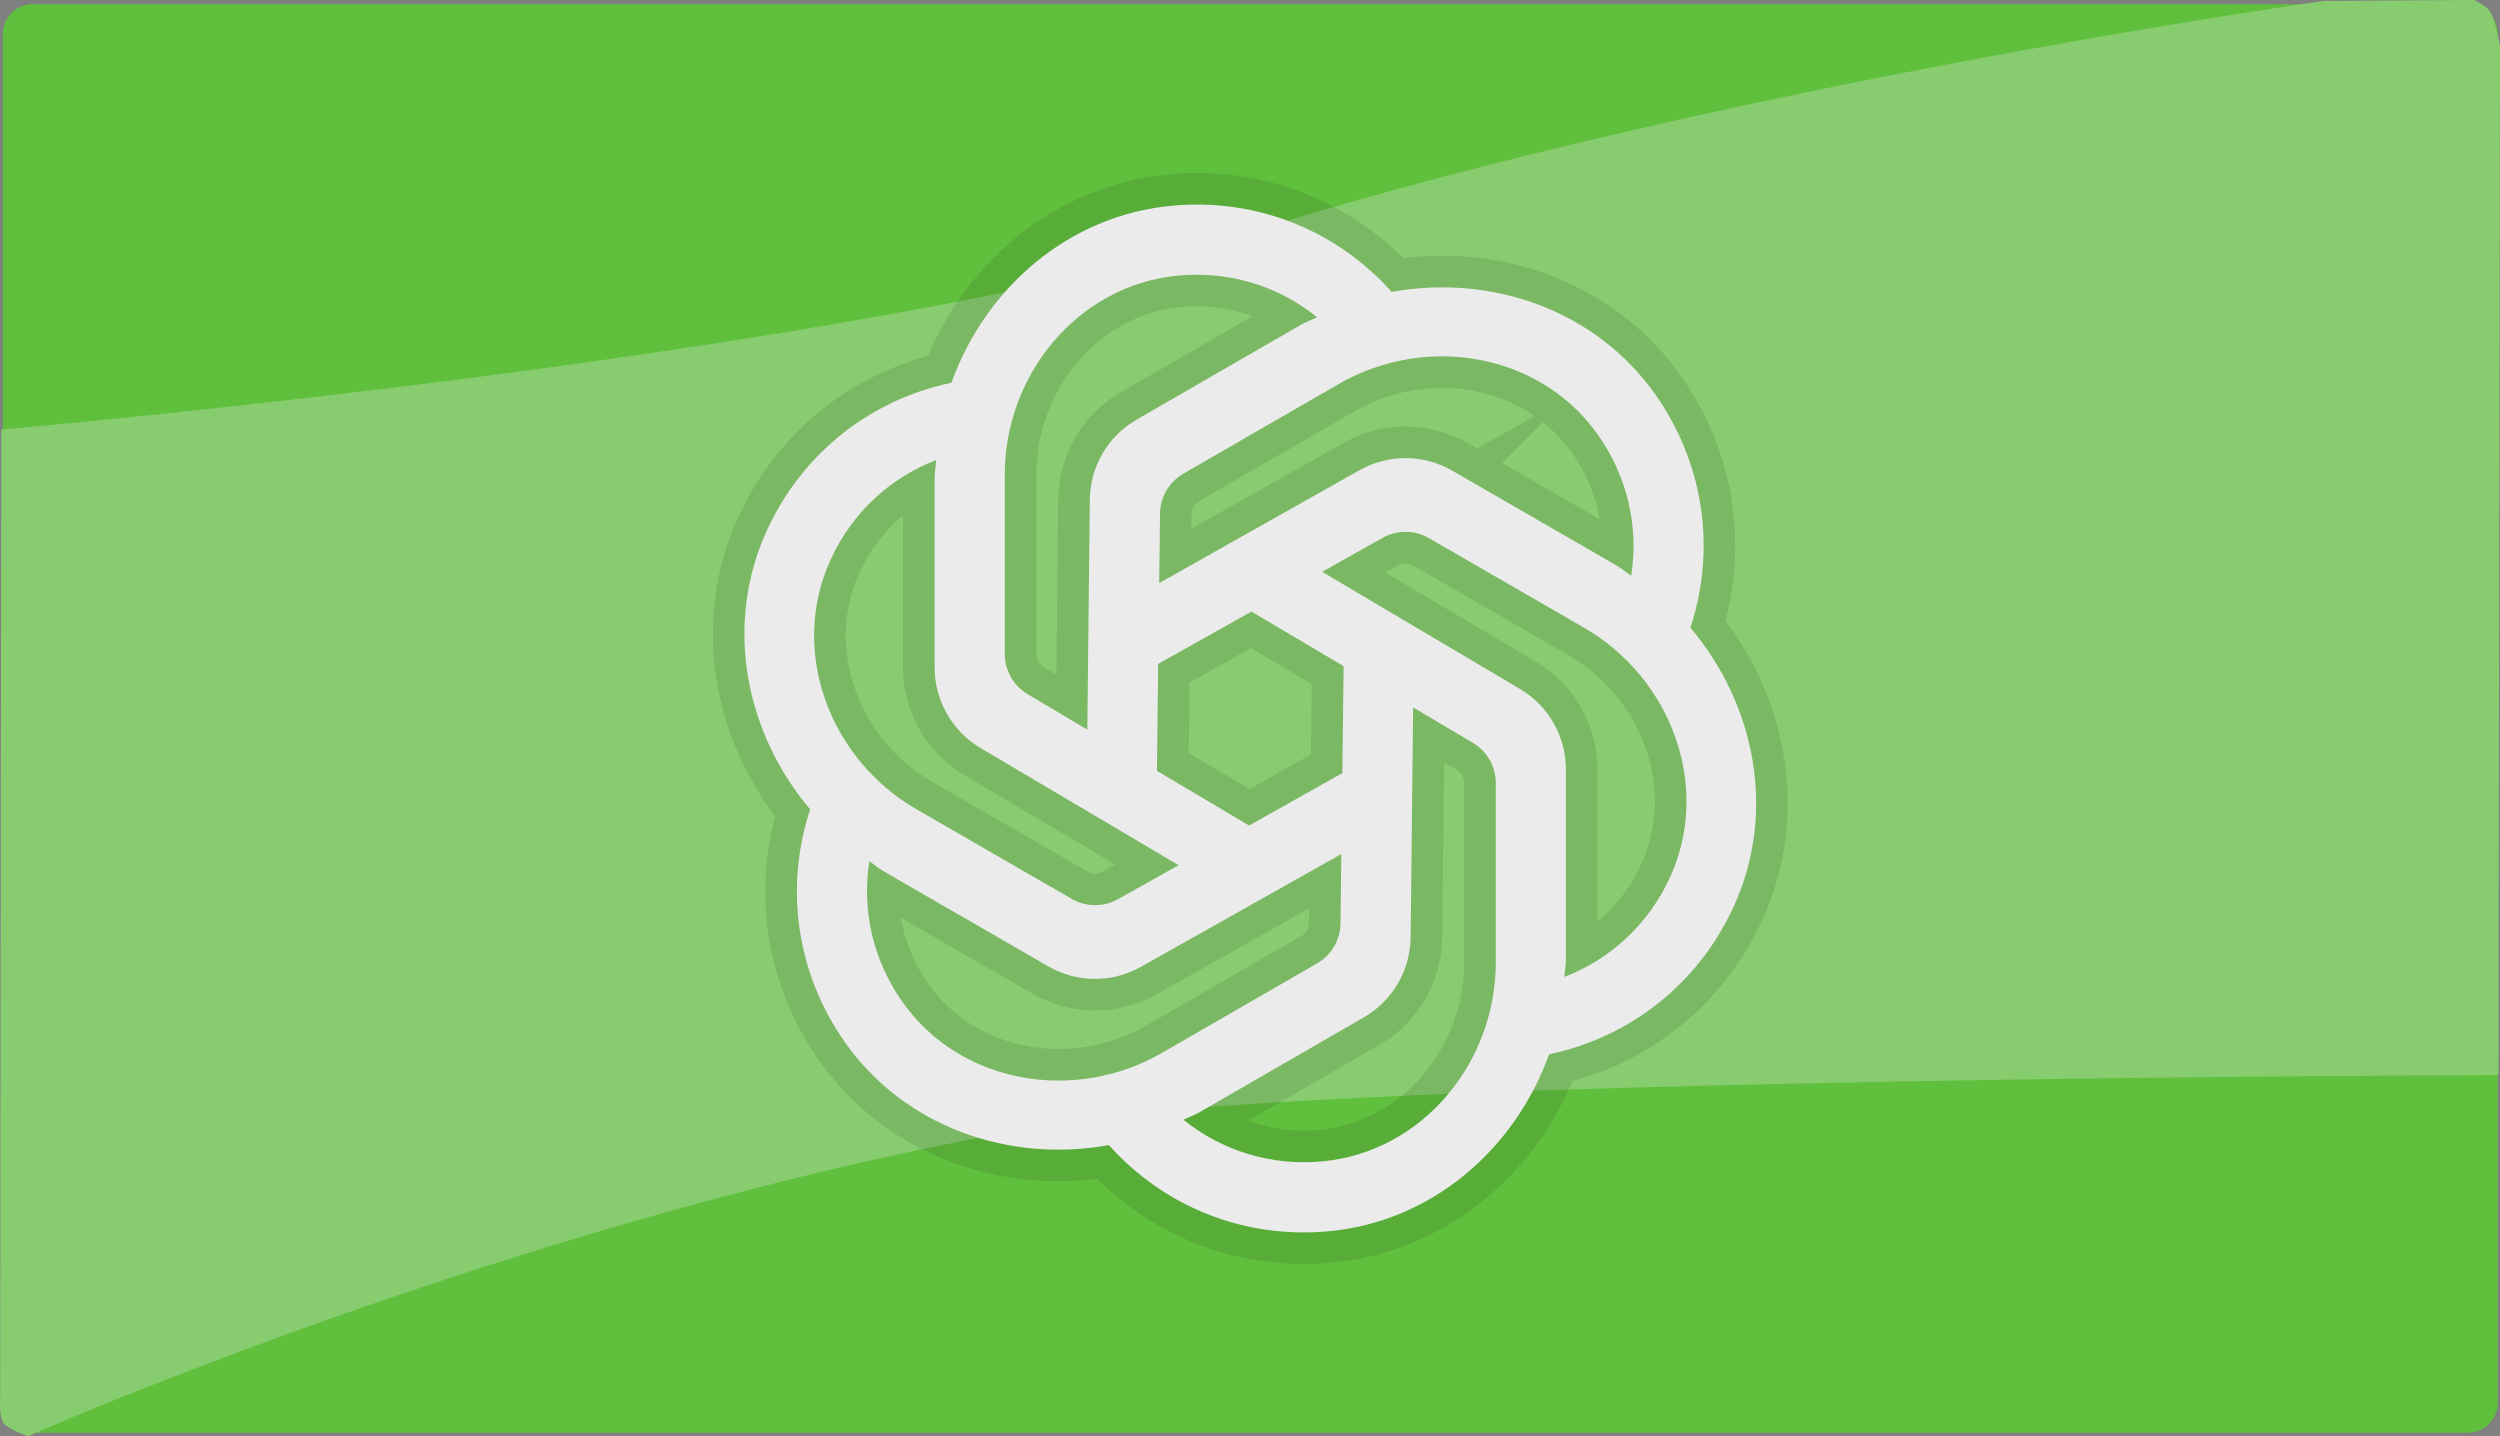 <svg version="1.1" xmlns="http://www.w3.org/2000/svg" xmlns:xlink="http://www.w3.org/1999/xlink" width="376.265" height="216.147" viewBox="0,0,376.265,216.147"><rect x="0" y="0" width="376.265" height="216.147" fill="#808080" stroke="none"/><g transform="translate(-51.827,-71.863)"><g data-paper-data="{&quot;isPaintingLayer&quot;:true}" fill-rule="nonzero" stroke-linecap="butt" stroke-linejoin="miter" stroke-miterlimit="10" stroke-dasharray="" stroke-dashoffset="0" style="mix-blend-mode: normal"><path d="M56.75,287.5c-2.485,0 -4.5,-2.015 -4.5,-4.5v-206c0,-2.485 2.015,-4.5 4.5,-4.5h366.5c2.485,0 4.5,2.015 4.5,4.5v206c0,2.485 -2.015,4.5 -4.5,4.5z" fill="#60c03d" stroke="none" stroke-width="0"/><path d="M51.852,282.176l0.167,-145.667c0,0 127.637,-10.996 189.098,-30.072c70.47,-21.873 160.402,-34.428 160.402,-34.428l22.658,-0.147c0,0 1.913,0.821 2.521,1.89c0.607,1.069 1.394,5.001 1.394,5.001l-0.239,154.922c0,0 -172.085,0.32 -213.754,6.838c-77.939,12.192 -158.079,47.495 -158.079,47.495c0,0 -2.978,-1.002 -3.656,-1.952c-0.709,-0.993 -0.511,-3.882 -0.511,-3.882z" fill="#87cc6e" stroke="none" stroke-width="0"/><path d="M261.279,115.795c14.906,-2.7 30.66,2.627 39.712,15.478c7.379,10.478 9.11,23.366 5.251,35.066c9.786,11.559 13.047,27.857 6.447,42.117c-5.387,11.628 -15.66,19.567 -27.712,22.076c-5.115,14.26 -17.624,25.241 -33.279,26.653c-12.764,1.157 -24.777,-3.791 -32.976,-12.976c-14.906,2.7 -30.673,-2.627 -39.725,-15.478c-7.37,-10.474 -9.091,-23.356 -5.237,-35.052c-9.787,-11.559 -13.047,-27.87 -6.447,-42.131c5.387,-11.634 15.66,-19.566 27.712,-22.076c5.115,-14.261 17.624,-25.241 33.279,-26.653c1.892,-0.171 3.757,-0.213 5.608,-0.124c10.635,0.513 20.384,5.276 27.368,13.1zM228.976,113.362c-14.962,1.485 -25.925,14.906 -25.925,29.938v26.983c0,2.484 1.311,4.795 3.45,6.062l8.976,5.333l0.371,-34.612c0.056,-4.976 2.731,-9.557 7.038,-12.041l24.77,-14.296c0.776,-0.448 1.61,-0.719 2.406,-1.113c-4.76,-3.844 -10.618,-6.131 -16.921,-6.378c-1.372,-0.054 -2.762,-0.015 -4.165,0.124zM253.306,129.664l-23.368,13.485c-2.154,1.246 -3.491,3.523 -3.519,6.007l-0.124,10.461l30.158,-16.99c4.335,-2.442 9.631,-2.423 13.938,0.069l24.77,14.296c0.777,0.449 1.431,1.033 2.172,1.526c1.153,-7.356 -0.532,-14.974 -5.127,-21.375c-5.476,-7.636 -14.212,-11.589 -23.175,-11.643c-5.378,-0.032 -10.843,1.346 -15.725,4.165zM176.783,156.221c-6.193,13.696 -0.058,29.913 12.962,37.43l23.382,13.498c2.154,1.246 4.801,1.259 6.969,0.041l9.113,-5.113l-29.815,-17.636c-4.279,-2.534 -6.9,-7.148 -6.9,-12.124v-28.578c0,-0.894 0.178,-1.755 0.234,-2.639c-6.945,2.681 -12.694,7.939 -15.945,15.12zM259.918,152.812l-9.1,5.113l29.787,17.636c4.279,2.534 6.9,7.134 6.9,12.11v28.591c0,0.896 -0.177,1.753 -0.234,2.639c6.947,-2.68 12.707,-7.937 15.959,-15.12c6.193,-13.696 0.044,-29.913 -12.976,-37.43l-23.368,-13.498c-1.077,-0.623 -2.276,-0.941 -3.478,-0.948c-1.202,-0.007 -2.408,0.298 -3.491,0.907zM226.144,171.782l-0.192,16.096l13.87,8.234l14.034,-7.89l0.192,-16.096l-13.87,-8.22zM264.138,212.936c-0.056,4.976 -2.731,9.557 -7.038,12.041l-24.756,14.296c-0.776,0.448 -1.61,0.719 -2.405,1.113c5.795,4.681 13.236,7.032 21.086,6.254c14.962,-1.485 25.925,-14.905 25.925,-29.938v-26.983c0,-2.484 -1.311,-4.795 -3.45,-6.062l-8.99,-5.32zM223.546,217.376c-4.335,2.442 -9.631,2.423 -13.938,-0.069l-24.77,-14.296c-0.777,-0.449 -1.431,-1.033 -2.172,-1.526c-1.153,7.356 0.532,14.974 5.127,21.375c8.762,12.218 25.881,14.994 38.901,7.478l23.368,-13.485c2.154,-1.246 3.491,-3.523 3.519,-6.007l0.124,-10.447z" fill="none" stroke-opacity="0.098" stroke="#000000" stroke-width="9.5"/><path d="M261.279,115.795c14.906,-2.7 30.66,2.627 39.712,15.478c7.379,10.478 9.11,23.366 5.251,35.066c9.786,11.559 13.047,27.857 6.447,42.117c-5.387,11.628 -15.66,19.567 -27.712,22.076c-5.115,14.26 -17.624,25.241 -33.279,26.653c-12.764,1.157 -24.777,-3.791 -32.976,-12.976c-14.906,2.7 -30.673,-2.627 -39.725,-15.478c-7.37,-10.474 -9.091,-23.356 -5.237,-35.052c-9.787,-11.559 -13.047,-27.87 -6.447,-42.131c5.387,-11.634 15.66,-19.566 27.712,-22.076c5.115,-14.261 17.624,-25.241 33.279,-26.653c1.892,-0.171 3.757,-0.213 5.608,-0.124c10.635,0.513 20.384,5.276 27.368,13.1zM228.976,113.362c-14.962,1.485 -25.925,14.906 -25.925,29.938v26.983c0,2.484 1.311,4.795 3.45,6.062l8.976,5.333l0.371,-34.612c0.056,-4.976 2.731,-9.557 7.038,-12.041l24.77,-14.296c0.776,-0.448 1.61,-0.719 2.406,-1.113c-4.76,-3.844 -10.618,-6.131 -16.921,-6.378c-1.372,-0.054 -2.762,-0.015 -4.165,0.124zM253.306,129.664l-23.368,13.485c-2.154,1.246 -3.491,3.523 -3.519,6.007l-0.124,10.461l30.158,-16.99c4.335,-2.442 9.631,-2.423 13.938,0.069l24.77,14.296c0.777,0.449 1.431,1.033 2.172,1.526c1.153,-7.356 -0.532,-14.974 -5.127,-21.375c-5.476,-7.636 -14.212,-11.589 -23.175,-11.643c-5.378,-0.032 -10.843,1.346 -15.725,4.165zM176.783,156.221c-6.193,13.696 -0.058,29.913 12.962,37.43l23.382,13.498c2.154,1.246 4.801,1.259 6.969,0.041l9.113,-5.113l-29.815,-17.636c-4.279,-2.534 -6.9,-7.148 -6.9,-12.124v-28.578c0,-0.894 0.178,-1.755 0.234,-2.639c-6.945,2.681 -12.694,7.939 -15.945,15.12zM259.918,152.812l-9.1,5.113l29.787,17.636c4.279,2.534 6.9,7.134 6.9,12.11v28.591c0,0.896 -0.177,1.753 -0.234,2.639c6.947,-2.68 12.707,-7.937 15.959,-15.12c6.193,-13.696 0.044,-29.913 -12.976,-37.43l-23.368,-13.498c-1.077,-0.623 -2.276,-0.941 -3.478,-0.948c-1.202,-0.007 -2.408,0.298 -3.491,0.907zM226.144,171.782l-0.192,16.096l13.87,8.234l14.034,-7.89l0.192,-16.096l-13.87,-8.22zM264.138,212.936c-0.056,4.976 -2.731,9.557 -7.038,12.041l-24.756,14.296c-0.776,0.448 -1.61,0.719 -2.405,1.113c5.795,4.681 13.236,7.032 21.086,6.254c14.962,-1.485 25.925,-14.905 25.925,-29.938v-26.983c0,-2.484 -1.311,-4.795 -3.45,-6.062l-8.99,-5.32zM223.546,217.376c-4.335,2.442 -9.631,2.423 -13.938,-0.069l-24.77,-14.296c-0.777,-0.449 -1.431,-1.033 -2.172,-1.526c-1.153,7.356 0.532,14.974 5.127,21.375c8.762,12.218 25.881,14.994 38.901,7.478l23.368,-13.485c2.154,-1.246 3.491,-3.523 3.519,-6.007l0.124,-10.447z" fill="#ebebeb" stroke="none" stroke-width="1"/></g></g></svg><!--rotationCenter:188.17339896858033:108.13724935445845-->